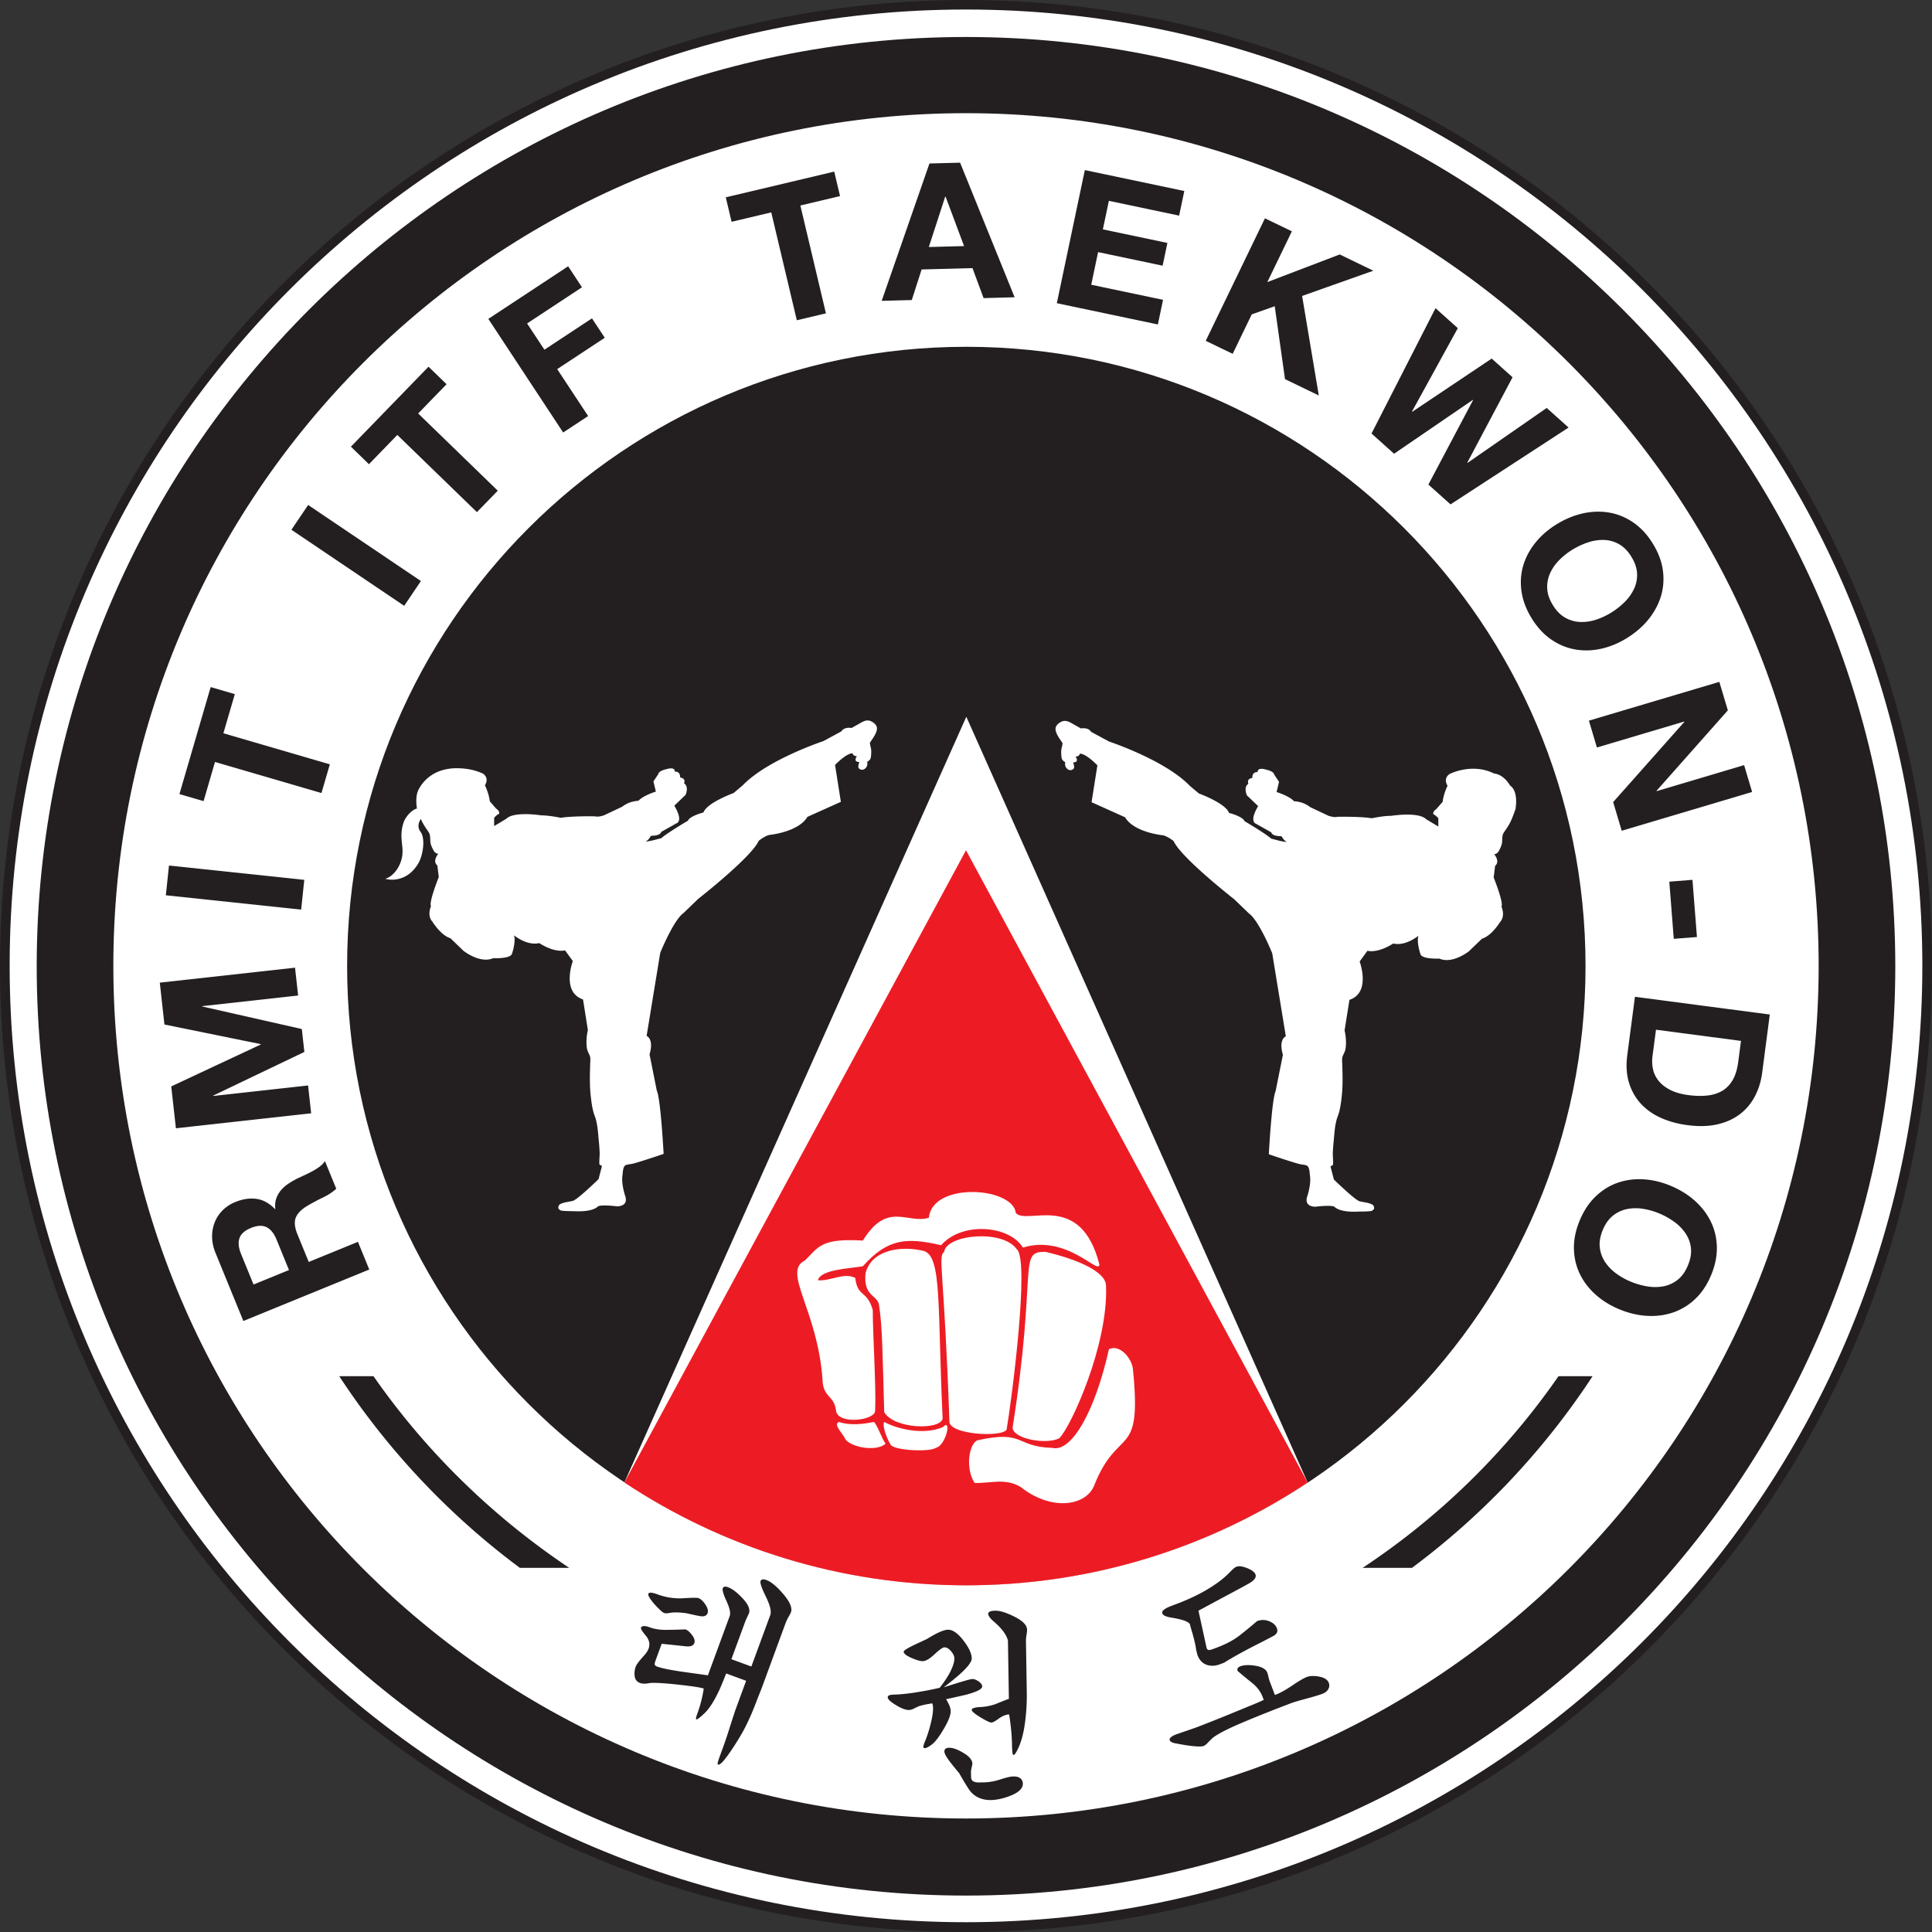 <svg xmlns="http://www.w3.org/2000/svg" viewBox="0 0 300 300"><rect x="0" y="0" width="300" height="300" fill="#333333" stroke="none"/><path fill="#fff" fill-rule="evenodd" d="M150 299.3C67.7 299.3.7 232.3.7 150 .74 67.7 67.7.7 150 .7S299.3 67.66 299.3 150c0 82.3-66.96 149.3-149.3 149.3"/><g fill="#231f20"><path d="M150 0C67.29 0 0 67.29 0 150s67.29 150 150 150 150-67.29 150-150S232.7 0 150 0m0 1.479c82.03 0 148.5 66.5 148.5 148.5 0 82.03-66.5 148.5-148.5 148.5-82.03 0-148.5-66.5-148.5-148.5-.021-82.03 66.47-148.5 148.5-148.5"/><path d="M246.2 150c0 53.1-43.05 96.15-96.15 96.15S53.9 203.1 53.9 150s43.05-96.15 96.15-96.15S246.2 96.9 246.2 150"/><path d="M150 5.745c-79.54 0-144.3 64.72-144.3 144.3 0 79.54 64.71 144.3 144.3 144.3 79.54 0 144.3-64.71 144.3-144.3 0-79.54-64.71-144.3-144.3-144.3m0 11.83c73.13 0 132.4 59.29 132.4 132.4 0 73.13-59.29 132.4-132.4 132.4-73.13 0-132.4-59.29-132.4-132.4 0-73.13 59.29-132.4 132.4-132.4"/><path d="M42.95 192.5c-.402-.985-.925-1.635-1.564-1.948-.64-.315-1.453-.27-2.439.132-.948.389-1.537.917-1.765 1.586-.228.667-.14 1.494.263 2.48l1.925 4.71 5.504-2.248zm-9.472 2.081c-.36-.877-.54-1.723-.544-2.543a5.908 5.908 0 0 1 .426-2.283 5.447 5.447 0 0 1 1.24-1.849 5.915 5.915 0 0 1 1.934-1.253c1.149-.472 2.244-.636 3.28-.494 1.039.14 2 .669 2.887 1.584l.054-.02c-.07-.591-.026-1.12.133-1.59.16-.47.4-.899.72-1.287.323-.387.71-.73 1.16-1.033.454-.302.92-.572 1.397-.81.303-.145.66-.312 1.072-.502.413-.19.828-.396 1.249-.623a9.026 9.026 0 0 0 1.155-.727c.353-.26.624-.548.816-.861l1.756 4.3c-.523.49-1.203.939-2.038 1.345-.835.405-1.624.824-2.364 1.254-.963.563-1.586 1.179-1.867 1.848-.28.668-.2 1.543.24 2.62l1.757 4.3 7.642-3.123 1.756 4.3-19.55 7.99zM26.59 168.7l13.9-6.509-.007-.06-14.95-3.046-.72-6.5 21-2.324.479 4.322-14.88 1.648.005.059 15.45 3.499.394 3.558-14.16 6.778.006.058 14.73-1.632.48 4.322-21 2.327zM26.24 134.4l21.01 2.225-.488 4.62-21.01-2.226zM31.61 124.4l-3.749-1.093 4.852-16.62 3.749 1.096-1.775 6.077 16.53 4.827-1.302 4.457-16.53-4.825zM47.85 78.41l17.51 11.81-2.596 3.851-17.51-11.81zM57.29 72.08l-2.8-2.72 12.05-12.42 2.802 2.719-4.41 4.544 12.36 11.99-3.237 3.333-12.36-11.99zM88.22 41.35l2.149 3.26-8.522 5.618 2.688 4.075 7.385-4.868 1.987 3.013-7.385 4.868 4.803 7.287-3.877 2.556-11.62-17.64zM113.6 34.44l-.9-3.8 16.84-3.993.9 3.802-6.161 1.459 3.972 16.75-4.521 1.072-3.97-16.75zM149.7 38.21l-2.87-7.676-.06.002-2.542 7.821zm-.615-12.95l8.465 20.9-4.82.13-1.723-4.66-7.898.212-1.528 4.747-4.673.126 7.417-21.33zM183.9 29.66l-.805 3.821-10.91-2.294-.932 4.429 10.02 2.108-.742 3.531-10.02-2.107-1.065 5.065 11.15 2.345-.803 3.822-15.69-3.3 4.349-20.67zM200.6 35.92l-3.811 7.885 11.24-4.293 5.223 2.524-11.06 3.92 2.59 15.45-5.247-2.536-1.595-11.32-3.57 1.266-2.96 6.126-4.183-2.021 9.192-19.02zM221.8 75.24l6.933-13.1-.043-.038-12.22 8.355-3.5-3.141 9.938-19.46 3.46 3.102-7.112 12.94.046.038 12.33-8.256 3.238 2.904-7.03 13.25.043.041 12.29-8.528 3.394 3.043-18.33 11.93zM242.1 86.99a6.96 6.96 0 0 0-1.407 2.031 5.067 5.067 0 0 0-.442 2.358c.037.831.331 1.694.88 2.584.547.89 1.185 1.54 1.913 1.948a5.043 5.043 0 0 0 2.303.666 6.983 6.983 0 0 0 2.448-.342 10.86 10.86 0 0 0 2.365-1.093c.788-.485 1.5-1.044 2.13-1.676a7.13 7.13 0 0 0 1.457-2.064 5.04 5.04 0 0 0 .455-2.364c-.04-.833-.332-1.695-.881-2.584-.547-.89-1.185-1.54-1.913-1.95a5.021 5.021 0 0 0-2.315-.658 7.116 7.116 0 0 0-2.5.374c-.845.278-1.665.661-2.453 1.146a10.761 10.761 0 0 0-2.041 1.623m3.719-7.277c1.398-.305 2.759-.343 4.08-.115 1.322.227 2.565.742 3.729 1.543 1.164.798 2.173 1.888 3.019 3.265.858 1.393 1.382 2.787 1.567 4.178.185 1.393.083 2.729-.308 4.013-.392 1.283-1.04 2.48-1.94 3.592-.902 1.112-2.026 2.08-3.369 2.91-1.309.804-2.655 1.358-4.037 1.652-1.382.294-2.728.324-4.03.084-1.306-.238-2.534-.756-3.686-1.552-1.15-.797-2.157-1.893-3.015-3.287-.846-1.377-1.37-2.763-1.568-4.158-.2-1.395-.112-2.728.262-4.001.373-1.272 1.003-2.46 1.889-3.561.884-1.102 1.984-2.056 3.29-2.862 1.346-.827 2.717-1.393 4.116-1.7M268.3 110.3l-11.07 12.49.016.056 13.58-4.04 1.241 4.17-20.25 6.023-1.324-4.453 11.05-12.45-.016-.056-13.56 4.031-1.24-4.169 20.25-6.022zM263.5 145.5l-3.598.28-.692-8.877 3.596-.282zM256.6 164a5.926 5.926 0 0 0 .068 1.979c.132.652.416 1.257.85 1.812.434.555 1.032 1.031 1.797 1.429.764.4 1.722.675 2.876.827 1.055.139 2.022.161 2.9.068.878-.093 1.65-.336 2.319-.723.667-.391 1.213-.952 1.638-1.68.424-.73.711-1.663.86-2.796l.433-3.287-13.2-1.735zm17.03 2.568c-.177 1.349-.558 2.578-1.142 3.685a8.259 8.259 0 0 1-2.333 2.768c-.972.737-2.136 1.259-3.488 1.57-1.355.31-2.901.35-4.642.12-1.525-.201-2.908-.582-4.148-1.142s-2.275-1.3-3.109-2.214c-.834-.914-1.444-2-1.825-3.254-.382-1.253-.468-2.682-.256-4.286l1.186-9.034 20.94 2.754zM255.1 187.7a7.018 7.018 0 0 0-2.472.047 5.08 5.08 0 0 0-2.17 1.022c-.652.518-1.18 1.26-1.581 2.226-.4.965-.555 1.861-.462 2.691.095.829.364 1.581.808 2.257a7.03 7.03 0 0 0 1.712 1.783c.694.514 1.453.941 2.272 1.281.857.355 1.723.605 2.604.746a7.16 7.16 0 0 0 2.527-.024 5.043 5.043 0 0 0 2.183-1.016c.653-.519 1.18-1.26 1.58-2.226.403-.966.555-1.862.463-2.692a5.022 5.022 0 0 0-.822-2.262 7.165 7.165 0 0 0-1.763-1.808 11.542 11.542 0 0 0-2.37-1.318 10.65 10.65 0 0 0-2.507-.707m8.075-1.243c1.067.956 1.894 2.036 2.482 3.243.589 1.204.898 2.513.933 3.926.031 1.411-.263 2.864-.883 4.36-.629 1.511-1.453 2.75-2.472 3.713a9.363 9.363 0 0 1-3.433 2.098c-1.271.434-2.62.61-4.049.528-1.428-.08-2.873-.423-4.328-1.028-1.422-.59-2.655-1.359-3.704-2.308-1.047-.947-1.858-2.02-2.428-3.217-.571-1.198-.87-2.497-.896-3.896-.029-1.399.272-2.857.899-4.367.621-1.494 1.439-2.73 2.453-3.707 1.016-.978 2.148-1.688 3.399-2.129 1.25-.442 2.58-.625 3.994-.553 1.41.074 2.825.407 4.247.996 1.457.605 2.719 1.386 3.786 2.342M102.3 249.8a10.817 10.817 0 0 1-1.241-1.408c-.318-.44-.445-.743-.383-.911.092-.255.57-.222 1.436.096a9.824 9.824 0 0 0 4.016.596c1.37-.081 2.14-.093 2.309-.03.38.14.745.477 1.1 1.012.353.539.465.985.332 1.345-.154.422-.574.567-1.254.437a40.192 40.192 0 0 1-1.88-.406 11.036 11.036 0 0 0-2.172-.15c-.17.008-.41.04-.717.095-.306.055-.545.05-.713-.011-.19-.07-.467-.29-.833-.665m14.37 8.976l2.93-7.97c.21-.569-.014-1.527-.67-2.868s-.934-2.148-.832-2.422c.108-.296.415-.351.921-.165.738.271 1.617 1.007 2.636 2.206 1.02 1.201 1.404 2.14 1.157 2.814-.04.107-.16.336-.362.694a6.371 6.371 0 0 0-.456.945l-3.695 10.06c-.34.857-.717 1.818-1.133 2.886a36.8 36.8 0 0 1-1.368 3.087c-.495.992-1.172 2.13-2.028 3.422-1.192 1.81-1.947 2.658-2.263 2.541-.084-.03-.094-.165-.03-.405.064-.24.17-.56.317-.961l.348-.949c.38-1.033.711-2 .995-2.902.283-.899.63-1.97 1.036-3.209l1.685-4.587-3.099-1.139a60.837 60.837 0 0 1-1.025 2.496c-.806 1.738-1.577 2.956-2.312 3.655-.736.7-1.167 1.025-1.293.98-.063-.022-.075-.123-.034-.3.04-.175.116-.41.224-.706a19.077 19.077 0 0 0 .957-3.778c-.442-.163-1.716-.361-3.82-.595-2.104-.237-3.61-.327-4.512-.276-.653.143-1.167.146-1.547.006-.485-.178-.766-.521-.843-1.027a3.097 3.097 0 0 1 .176-1.552c.108-.295.526-.85 1.254-1.657.36-.395.602-.76.726-1.1.256-.695.11-1.37-.44-2.027-.548-.656-.795-1.058-.74-1.206.124-.338.575-.363 1.356-.076.739.27 1.6.403 2.584.394.984-.01 1.975-.036 2.97-.076.338.125.682.425 1.034.9.351.477.466.884.342 1.222-.148.399-.558.572-1.23.516l-3.838-.404-.86 2.34c-.155.422-.23.694-.227.815.009.17.129.298.36.383.675.247 1.945.51 3.804.789l4.099.57 3.383-9.203c.17-.465.007-1.23-.485-2.297-.495-1.067-.691-1.737-.59-2.012.1-.274.372-.33.816-.167.675.248 1.439.835 2.297 1.76.856.926 1.172 1.694.948 2.305l-.513 1.104-2.21 6.01zM154.1 251.6c-.433-.419-.65-.753-.657-1-.004-.315.364-.478 1.105-.491.741-.012 1.746.305 3.015.947 1.268.642 1.91 1.312 1.922 2.007.003.18-.028.45-.09.81-.06.361-.089.642-.086.843l.129 8.055a31.58 31.58 0 0 1-.292 4.84c-.221 1.611-.58 2.926-1.08 3.944-.305.635-.526.954-.66.956-.113.001-.184-.17-.21-.52a12.93 12.93 0 0 1-.045-.69l-.003-.201a31.05 31.05 0 0 0-.145-2.543 37.01 37.01 0 0 0-.306-2.337c-.488.009-1.018.217-1.589.633-.571.413-.957.621-1.157.624-.244.004-.814-.266-1.712-.813-.898-.548-1.348-.934-1.351-1.16-.004-.202.342-.342 1.037-.42a8.574 8.574 0 0 0 2.589-.447 79.076 79.076 0 0 1 2.144-.844l-.146-9.03c-.122-.56-.47-1.173-1.04-1.839-.3-.353-.756-.797-1.371-1.325m-5.178 23.71c-.733-.863-1.294-1.567-1.685-2.11-.39-.546-.59-.953-.594-1.223-.006-.38.239-.575.733-.584.584-.01 1.33.26 2.238.806.906.548 1.365 1.102 1.374 1.663 0 .068-.034.26-.108.576-.074.315-.11.574-.107.776l.012.673c.006.36.121.6.349.72.226.12.52.177.879.172l.74-.013c.832-.013 1.699-.168 2.608-.464.904-.295 1.558-.447 1.963-.452.515-.009.893.09 1.133.302.24.209.36.482.367.818.011.741-.64 1.37-1.957 1.886-1.093.423-2.09.64-2.988.656-1.303.02-2.345-.4-3.123-1.263-.298-.333-.909-1.312-1.834-2.938m-4.151-4.482c-.533.412-.922.622-1.17.625-.158.003-.236-.074-.239-.23l.16-.577c.325-.702.636-1.617.932-2.744.296-1.13.44-2.031.429-2.704-.006-.316-.055-.55-.147-.706-.381.074-.66.124-.84.148-.583.123-.975.219-1.175.29-.068.022-.368.162-.904.418a1.636 1.636 0 0 1-.671.18c-.585.01-1.386-.326-2.41-1.007-.59-.393-.888-.714-.89-.963-.005-.269.295-.408.902-.418 1.19-.02 2.738-.201 4.642-.546.627-.1 1.467-.272 2.519-.513.86-1.093 1.472-2.058 1.84-2.895.304-.68.452-1.232.446-1.658-.007-.36-.18-.74-.525-1.14-.343-.397-.683-.594-1.02-.588-.27.004-.78.36-1.534 1.07-.753.708-1.365 1.067-1.836 1.074-.383.006-.969-.163-1.762-.51s-1.19-.666-1.195-.96c-.003-.202.753-.652 2.271-1.35.87-.397 1.36-.629 1.472-.698 1.445-.9 2.494-1.355 3.145-1.365.72-.012 1.51.538 2.37 1.648.861 1.109 1.297 2.044 1.31 2.809.008.517-.597 1.324-1.816 2.423-.53.479-1.374 1.167-2.528 2.062 1.342-.426 2.092-.663 2.25-.71 1.25-.38 1.977-.573 2.18-.576.29-.004.619.12.983.371.362.253.547.515.553.784.006.404-.83.835-2.509 1.287-1.814.413-2.843.642-3.089.691.185.312.346.624.487.937.139.312.213.625.217.94.01.583-.336 1.476-1.036 2.678-.7 1.204-1.305 2.012-1.815 2.423M182.5 270.7c-.496-.1-.781-.256-.862-.465-.119-.315.23-.628 1.049-.94l2.996-1.033c2.249-.857 5.01-1.967 8.287-3.334a38.146 38.146 0 0 0 2.265-.97l-.18-.473c-.297-.776-.8-1.463-1.505-2.06a91.3 91.3 0 0 1-2.365-1.949c-.127-.334.01-.58.407-.73.587-.224 1.385-.25 2.388-.08 1 .171 1.607.53 1.814 1.077.049.125.106.343.176.654.07.31.142.559.214.748l.78 2.047.22-.084c.65-.249 1.487-.716 2.51-1.407 1.024-.69 1.756-1.12 2.197-1.287.526-.2 1.183-.222 1.975-.067.793.154 1.281.474 1.464.956.13.337.104.665-.074.985-.179.32-.479.56-.899.722-.482.183-1.322.438-2.522.76-1.198.326-1.988.558-2.365.703-3.044 1.158-5.617 2.186-7.715 3.08-2.101.896-3.555 1.64-4.361 2.238a10.28 10.28 0 0 0-.805.774c-.28.3-.506.482-.676.546-.25.096-.769.108-1.555.034-.787-.074-1.737-.224-2.857-.446m-.574-19.51c-.843-.133-1.322-.349-1.433-.643-.08-.21.004-.41.256-.602.253-.191.61-.376 1.071-.552l1.01-.383c1.992-.76 3.734-1.615 5.224-2.567 1.046-.663 1.911-1.327 2.593-1.997.348-.348.583-.583.706-.701.225-.23.444-.385.654-.465.377-.145.929-.071 1.65.218.724.29 1.153.613 1.289.971.167.44-.14.894-.925 1.36-.47.276-1.737.962-3.796 2.058l-4.129 2.22 1.265 5.793c.081.21.2.316.355.316.157 0 .402-.063.738-.191l.568-.215c1.428-.544 2.6-1.176 3.515-1.898a77.653 77.653 0 0 0 2.65-2.18 2.52 2.52 0 0 1 1.876.007c.623.244 1.027.613 1.213 1.104.173.451.028.827-.435 1.127-.054.046-1.033.553-2.935 1.525-1.902.97-3.515 1.867-4.836 2.691l-.63.24c-.735.28-1.428.306-2.08.081-.65-.228-1.127-.735-1.426-1.524l-.204-.822c-.052-.51-.235-1.34-.553-2.494-.117-.366-.26-.876-.437-1.528-.232-.225-.57-.409-1.02-.55-.45-.141-1.05-.274-1.795-.4"/></g><path fill="#fff" d="M96.95 230.2c15.21 10.08 33.44 15.97 53.05 15.97s37.84-5.886 53.05-15.97l-53-118.9z"/><path fill="#ed1c24" d="M96.95 230.2c15.21 10.08 33.44 15.97 53.05 15.97s37.84-5.886 53.05-15.97L150 132.03z"/><g fill="#fff"><g fill-rule="evenodd"><path d="M146.6 194.4c.364-2.72 9.07-3.537 11.25-.454 2.087 1.453-.726 23.22-1.541 28.03-.636 1.269-9.16.815-8.888-1.36-.818-23.58-1.815-25.49-.818-26.21M162.4 194.4c4.99 1.18 9.343 3.086 9.343 5.263.364 9.16-5.439 21.86-7.254 23.67-1.907.996-7.075.179-7.257-1.633 3.901-24.76.725-27.48 5.169-27.3M134.4 197.7c.999-3.811 5.803-4.265 9.071-3.447 2.811.907 2.086 8.615 2.901 26.03-.362 1.814-7.528 1.635-9.07-.997-.272-9.161-.272-13.24-.815-16.69-.274-1.543-2.45-1.269-2.087-4.898"/><path d="M137.3 220.8c1.997 1.089 6.078 2.086 9.07.817 1.543-1.541.454 2.902-.997 3.173-.907.726-6.531.454-7.074-.453-.544-.907-1.362-2.902-.999-3.537M135.7 220.8c.543.453 1.268 2.719 1.815 3.358-.997 1.086-4.626.904-6.169-.547-.544-1.178-1.994-2.358-1.089-2.811 1.905.634 4.081.272 5.442 0"/><path d="M127 198.8c.453-1.723 5.078-1.814 6.984-2.178 3.809-4.263 6.713-4.534 12.15-3.265 3.266-3.717 10.61-3.086 12.7.364 6.894-2.09 11.79 4.352 11.88 2.629-2.904-11.43-11.16-6.078-12.97-7.981-.453-4.083-12.97-4.898-13.51.725-3.357.995-6.439-2.63-10.25 3.537-6.441-.363-6.803.908-8.979 3.084-3.629 1.725 1.996 7.71 2.72 18.59.092 2.719 1.814 2.358 2.086 4.714.274 2.268 5.988 1.54 6.078.09.182-3.717-.364-11.61-.364-15.69-.908-3.176-2.358-1.905-2.722-4.988-1.814-.907-3.808.544-5.803.362M172.2 209.5c1.633-.815 3.537 1.361 3.719 3.083 1.45 14.42-2.269 8.53-6.077 18.23-1.451 3.176-6.803 3.719-11.34.092-2.45-1.453-4.627-.546-7.166-.635-1.451-2.18-.908-6.08.451-6.624 7.348-1.632 5.806 1 11.61 1.182 2.996.726 6.624-5.624 8.8-15.33"/></g><path d="M234.5 122s1.281.604.83 3.62c-.184.546-.39 1.087-.611 1.618-.318.766-.735 1.346-1.19 2.009-.292.426-.25.935-.279 1.425-.03.52-.204.855-.427 1.312-.161.33-.41.648-.812.648 0 0 .979 1.132.15 1.81l-.224 1.812s1.583 3.92 1.206 4.524c0 0 .679 1.433-.226 2.413 0 0-1.281 2.112-2.79 2.565l-2.037 1.96s-2.562 2.036-4.6 1.13c0 0-2.79.15-2.94-.753 0 0-.604-1.735-.302-2.79 0 0-1.96 1.658-3.92 1.206 0 0-2.188 1.509-3.997 1.132l-1.207 1.658s1.81 4.827-1.583 5.957l-.756 4.75c.131.541.198 1.109.214 1.664.012.459-.003.945-.115 1.393-.108.429-.432.845-.473 1.287-.027.285.006.593.014.883.055 1.76.104 3.436-.103 5.192-.116.978-.244 1.999-.598 2.917-.46 1.198-.509 2.618-.634 3.888a31.808 31.808 0 0 0-.138 1.91c-.007.188.11 1.701.025 1.756l-.377.225.526 2.036s3.47 3.393 4.072 3.393c.539.139 1.09.167 1.614.371.243.095.435.164.523.434.043.118.057.28 0 .399-.022.047-.252.228-.252.228s0 .152-2.186.152c0 0-2.715.225-3.695-.754 0 0-.378-.302-2.94 0 0 0-1.81.075-1.283-1.583 0 0 .605-1.735.452-3.095-.087-.514-.048-1.506-.523-1.714-.326-.144-.795-.144-1.148-.238-.84-.227-1.664-.497-2.49-.765-.753-.241-1.5-.494-2.247-.75 0 0 .452-8.52 1.055-9.803l1.132-5.655s-.755-2.185.452-2.864l-2.112-12.89s-2.034-5.053-3.62-6.185l-2.262-2.185s-8.294-6.485-9.425-9.05c0 0-1.056-.83-1.735-.906 0 0-4.45-.451-5.806-2.79l-5.203-2.337.904-5.731s-1.734-1.81-2.715-1.81c0 0-.075.452-.679.452 0 0 .68.905-.377.905 0 0 .302.755.075.981-.636.64-1.54-.226-1.28-.98-.5-.357-.576-.464-.623-1.063a5.683 5.683 0 0 1-.006-.896c.011-.175.245-.945.176-1.058-.38-.614-1.28-1.7-1.027-2.467 0 0 0-.006.003-.009.13-.382.6-.732.957-.87.633-.244 1.185.1 1.725.406l1.207.679s1.132-.227 1.584.528l2.79 1.507s8.672 2.867 12.52 6.862l1.433 1.206s4.148 1.509 4.675 3.016c0 0 2.112.53 2.414 1.284 0 0 3.092 1.808 4.146 2.714.4.102.801.204 1.203.309.38.096.83.176 1.2.208a3.094 3.094 0 0 1-.444-.355c-.047-.048-.371-.54-.376-.54-.453-.008-1.441-.045-1.583-.603l-2.413-1.356s-1.056-.303.377-2.716l-1.734-1.658s-.603-1.283.225-1.811c0 0-.376-.754.605-.904 0 0-.077-.982.828-.907 0 0-.149-.828 1.358-.375 0 0 1.13.226 1.207.753l.753 1.133-.377 1.583s1.962.602 2.715 1.433c0 0 1.357 0 2.488.903l2.867 1.357s.904.302 1.358.153c0 0 3.467-.076 5.354.225 0 0 1.734-.377 3.016-.377 0 0 4.222-.678 5.43.53l1.884 1.13v-1.284s-.453-.526-.754-.602c0 0-.225-.377.452-.83l.981-1.13s.076-1.056.755-2.49c0 0-.755-1.056.3-1.81 0 0 3.47-1.81 6.938-.075 0 0 1.357 0 2.49 1.885"/></g><path fill="#231f20" d="M242 213.7a112.551 112.551 0 0 1-30.42 29.76h7.664a117.202 117.202 0 0 0 28.05-29.76zM57.97 213.7h-5.29a117.153 117.153 0 0 0 28.05 29.76h7.663c-11.95-8-22.28-18.1-30.42-29.8"/><path fill="#fff" d="M135.1 115.3c.382-.614 1.281-1.698 1.028-2.467l-.003-.009c-.13-.382-.6-.732-.959-.87-.633-.244-1.183.102-1.725.407l-1.207.679s-1.13-.228-1.583.527l-2.79 1.509s-8.673 2.865-12.52 6.86l-1.432 1.208s-4.148 1.507-4.676 3.016c0 0-2.11.528-2.413 1.283 0 0-3.092 1.809-4.146 2.714-.4.102-.803.205-1.203.309-.38.096-.83.176-1.2.21.156-.108.31-.222.445-.357.046-.048.371-.54.376-.54.452-.008 1.44-.044 1.583-.603l2.413-1.357s1.055-.302-.38-2.716l1.736-1.658s.602-1.281-.226-1.811c0 0 .377-.754-.604-.904 0 0 .077-.98-.83-.905 0 0 .15-.83-1.357-.376 0 0-1.132.225-1.207.752l-.753 1.133.377 1.583s-1.962.603-2.715 1.433c0 0-1.358 0-2.488.903l-2.867 1.357s-.904.304-1.358.153c0 0-3.467-.076-5.354.225 0 0-1.734-.378-3.016-.378 0 0-4.222-.677-5.429.53l-1.886 1.132v-1.284s.454-.527.756-.602c0 0 .225-.377-.453-.828l-.98-1.132s-.076-1.056-.755-2.49c0 0 .755-1.056-.302-1.81 0 0-.625-.31-1.58-.551v-.01c-.06-.012-.114-.018-.175-.032a9.746 9.746 0 0 0-.833-.146c-.087-.012-.17-.02-.253-.03-.167-.017-.327-.035-.503-.043-4.762-.337-6.36 2.743-6.64 3.256v.003c-.276.52-.504 1.423-.272 2.976-.645.132-1.728 1.117-2.086 2.214-.698 2.145-.006 3.391-.177 4.985-.172 1.596-1.247 3.278-2.641 3.706.528.191 3.244.647 5.064-2.293.788-1.272 1.186-3.936.413-4.975-.545-.732-.336-1.5.038-2.013.318.767.735 1.348 1.188 2.01.293.426.252.935.281 1.425.031.518.204.855.428 1.311.16.33.41.65.812.65 0 0-.981 1.13-.151 1.809l.225 1.81s-1.583 3.92-1.206 4.526c0 0-.68 1.432.226 2.413 0 0 1.281 2.11 2.79 2.564l2.036 1.96s2.564 2.036 4.6 1.132c0 0 2.79.15 2.941-.755 0 0 .604-1.735.302-2.79 0 0 1.96 1.658 3.92 1.207 0 0 2.188 1.507 3.997 1.13l1.207 1.658s-1.811 4.827 1.583 5.96l.756 4.75a7.89 7.89 0 0 0-.215 1.663c-.012.457.003.944.116 1.392.108.43.432.845.473 1.287.027.287-.006.595-.016.883-.053 1.76-.104 3.436.103 5.194.117.977.246 1.997.6 2.916.458 1.198.508 2.618.634 3.888.064.637.112 1.274.136 1.91.01.188-.11 1.703-.023 1.756l.375.225-.525 2.036s-3.47 3.393-4.073 3.393c-.538.14-1.09.168-1.614.372-.243.096-.435.164-.522.433a.567.567 0 0 0-.003.4c.023.048.254.227.254.227s0 .153 2.186.153c0 0 2.713.226 3.695-.753 0 0 .376-.302 2.94 0 0 0 1.81.074 1.282-1.584 0 0-.605-1.735-.451-3.093.087-.515.049-1.507.522-1.716.327-.142.796-.142 1.15-.239.838-.226 1.662-.497 2.487-.763.755-.241 1.5-.494 2.25-.75 0 0-.453-8.52-1.056-9.803l-1.133-5.655s.755-2.186-.451-2.865l2.111-12.89s2.036-5.053 3.62-6.183l2.262-2.186s8.294-6.485 9.426-9.049c0 0 1.056-.83 1.735-.905 0 0 4.45-.453 5.806-2.79l5.201-2.337-.904-5.731s1.735-1.811 2.716-1.811c0 0 .076.453.68.453 0 0-.68.903.375.903 0 0-.3.756-.075.981.637.64 1.543-.225 1.283-.98.498-.357.575-.462.62-1.063.027-.297.03-.597.008-.896-.013-.173-.247-.945-.178-1.058"/></svg>